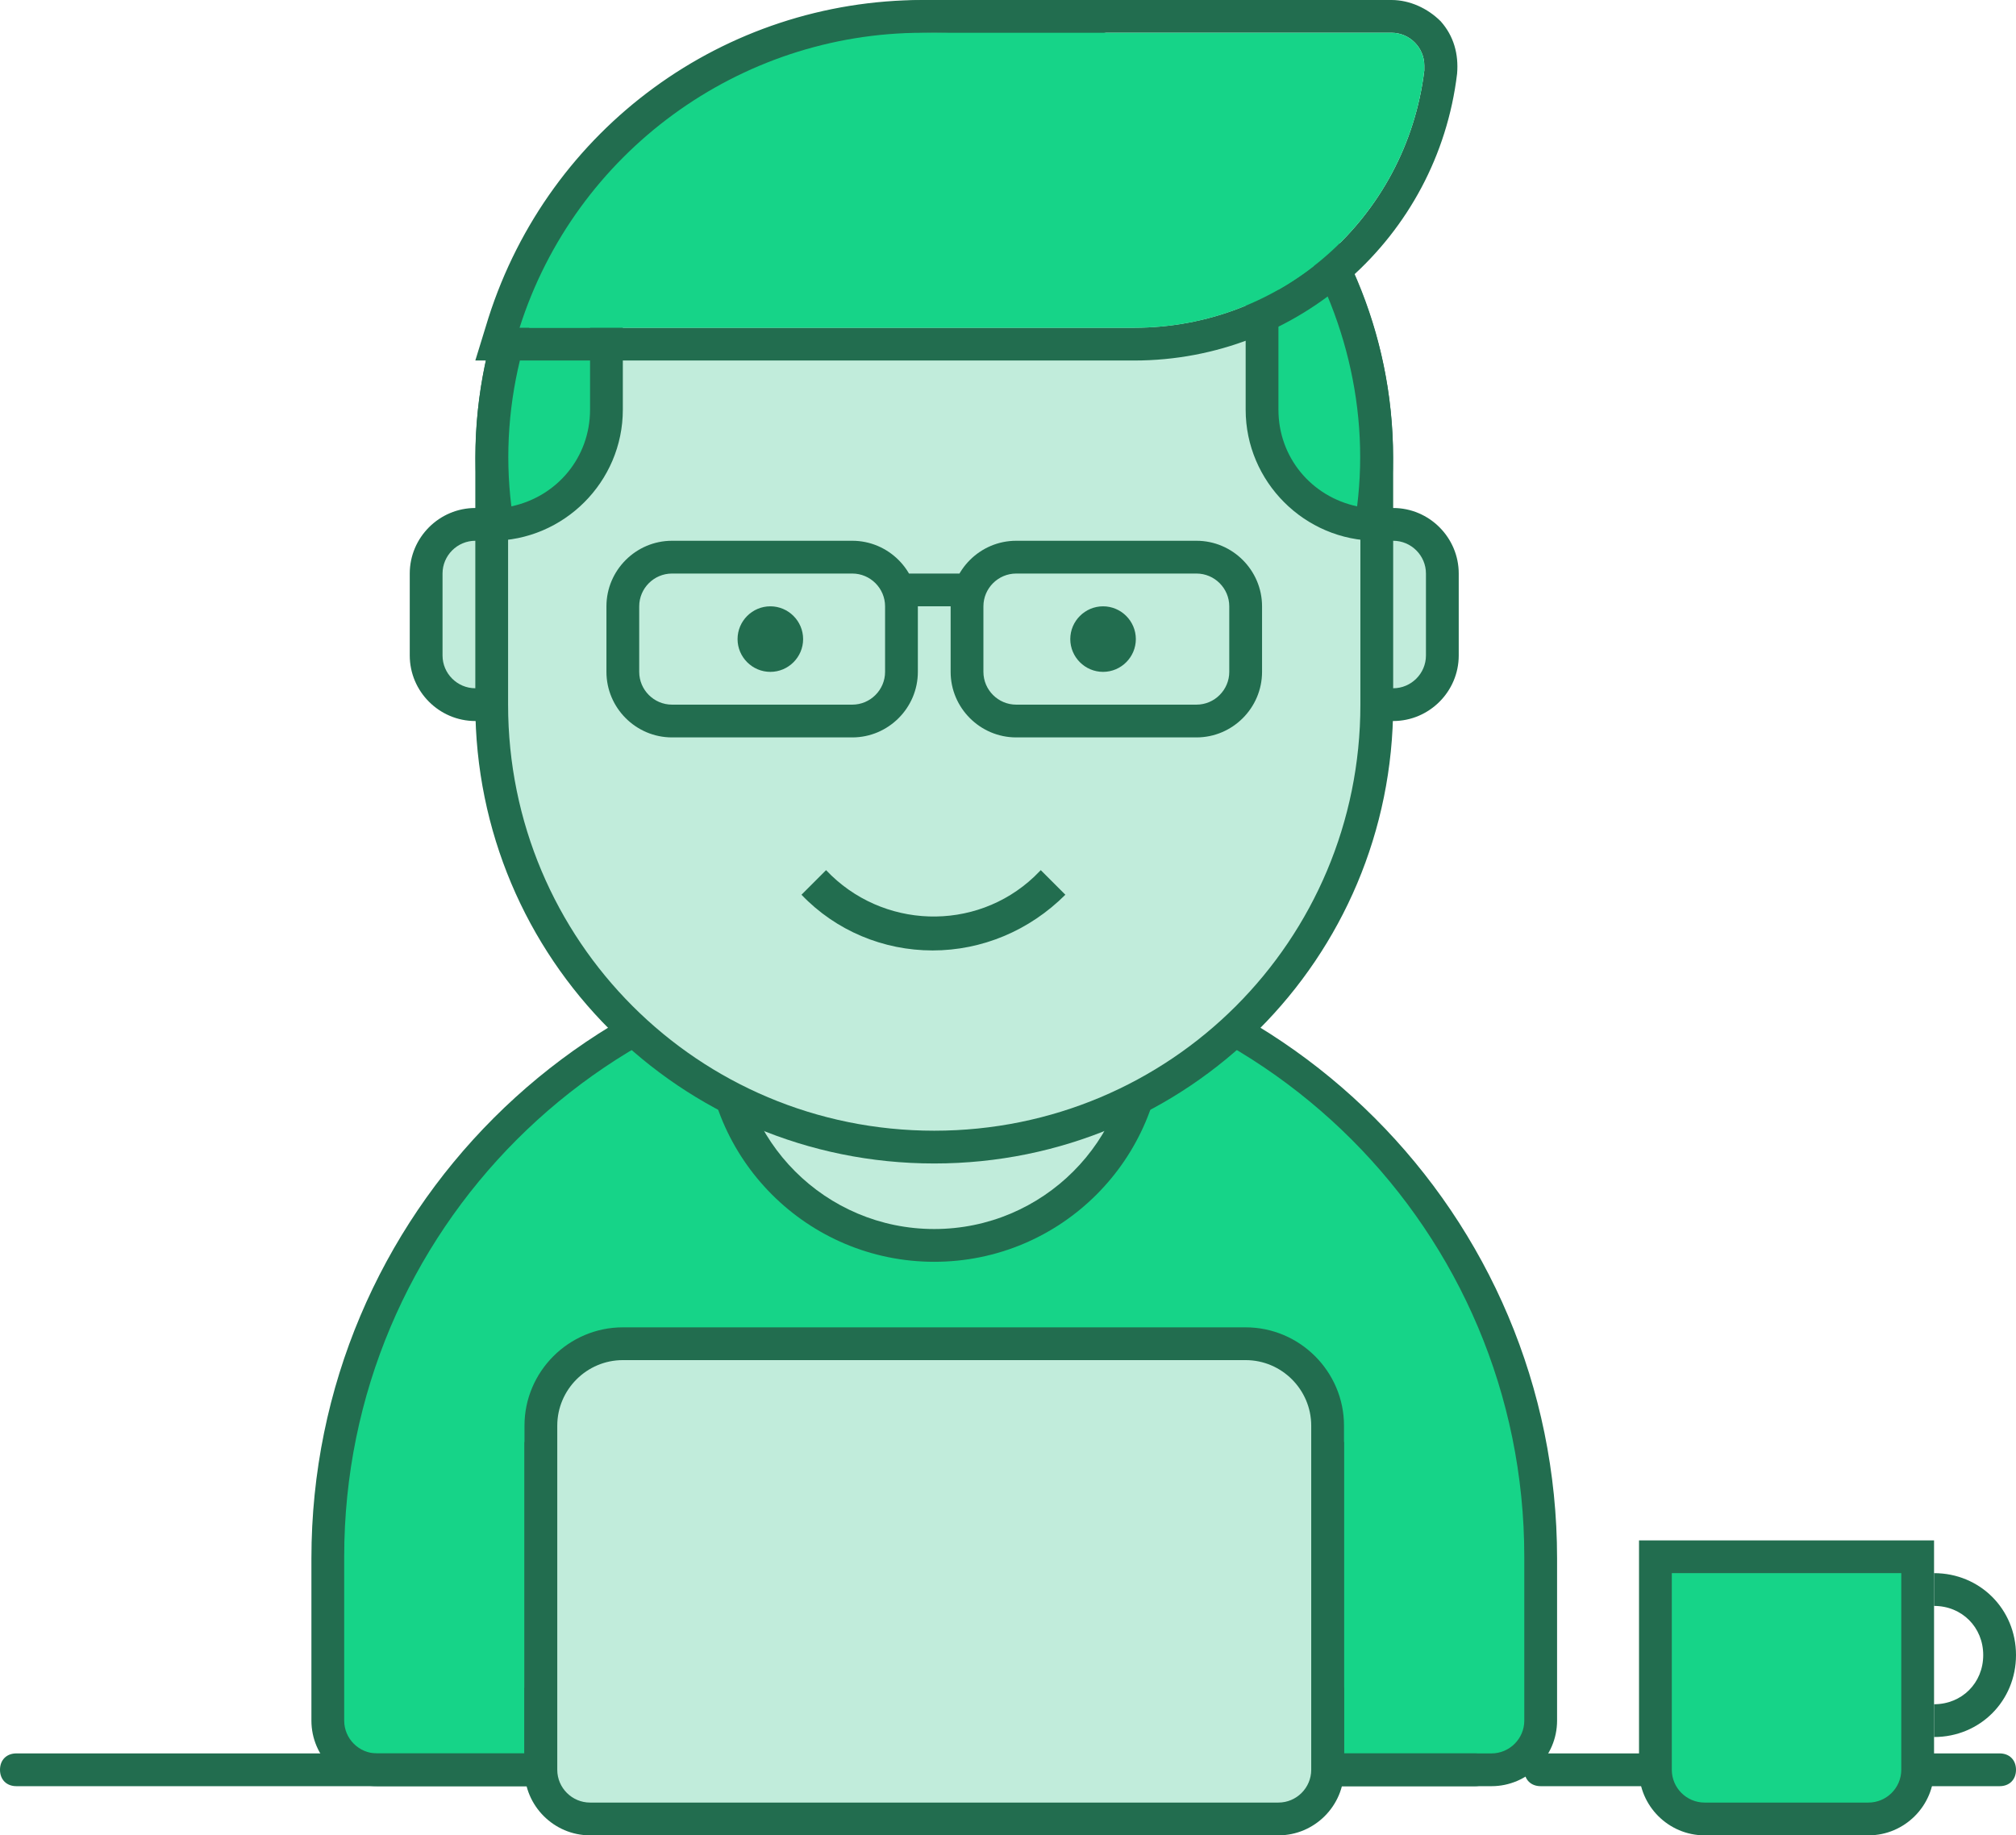 <?xml version="1.0" encoding="utf-8"?>
<!-- Generator: Adobe Illustrator 21.1.0, SVG Export Plug-In . SVG Version: 6.00 Build 0)  -->
<svg version="1.1" id="icon" xmlns="http://www.w3.org/2000/svg" xmlns:xlink="http://www.w3.org/1999/xlink" x="0px" y="0px"
	 viewBox="0 0 123 112" style="enable-background:new 0 0 123 112;" xml:space="preserve">
<style type="text/css">
	.st0{fill:#226D4F;}
	.st1{fill:#16D488;}
	.st2{fill:#C1ECDB;}
</style>
<path id="Rounded_Rectangle_3" class="st0" d="M91,109H23c-2.2,0-4-1.8-4-4v-9.9c0-21,17-38,38-38s38,17,38,38v9.9
	C95,107.2,93.2,109,91,109z"/>
<path id="Shape_1028_copy_6" class="st1" d="M93,103v2c0,1.1-0.9,2-2,2h-9v-4h-2v6H34v-6h-2v4h-9c-1.1,0-2-0.9-2-2v-4l0,0v-2l0,0v-1
	l0,0v-3c0-19.9,16.1-36,36-36s36,16.1,36,36v2l0,0V103L93,103z"/>
<circle class="st0" cx="57" cy="63" r="14"/>
<circle id="Ellipse_670_copy" class="st2" cx="57" cy="63" r="12"/>
<path id="Shape_1028_copy_2" class="st0" d="M82,88v19h-2V88H82z"/>
<path id="Shape_1028_copy_5" class="st0" d="M34,88v19h-2V88H34z"/>
<path id="Shape_1022_copy_3" class="st0" d="M85,44h-4c-2.2,0-4-1.8-4-4v-5c0-2.2,1.8-4,4-4h4c2.2,0,4,1.8,4,4v5
	C89,42.2,87.2,44,85,44z M33,44h-4c-2.2,0-4-1.8-4-4v-5c0-2.2,1.8-4,4-4h4c2.2,0,4,1.8,4,4v5C37,42.2,35.2,44,33,44z"/>
<path id="Shape_1022_copy_4" class="st2" d="M29,33c-1.1,0-2,0.9-2,2v5c0,1.1,0.9,2,2,2h4c1.1,0,2-0.9,2-2v-5c0-1.1-0.9-2-2-2H29z
	 M81,33c-1.1,0-2,0.9-2,2v5c0,1.1,0.9,2,2,2h4c1.1,0,2-0.9,2-2v-5c0-1.1-0.9-2-2-2H81z"/>
<path class="st0" d="M57,71c-15.5,0-28-12.5-28-28V28C29,12.5,41.5,0,57,0s28,12.5,28,28v15C85,58.5,72.5,71,57,71z"/>
<path id="Shape_1022_copy" class="st2" d="M57,2L57,2c14.4,0,26,11.6,26,26v15c0,14.4-11.6,26-26,26l0,0c-14.4,0-26-11.6-26-26V28
	C31,13.6,42.6,2,57,2z"/>
<path class="st0" d="M56.9,58c-3,0-5.9-1.2-8-3.4l1.5-1.5c3.4,3.6,9.1,3.8,12.7,0.4c0.1-0.1,0.3-0.3,0.4-0.4l1.5,1.5
	C62.8,56.8,59.9,58,56.9,58z"/>
<path id="Shape_1022_copy_2" class="st0" d="M47,37c-1.1,0-2,0.9-2,2s0.9,2,2,2s2-0.9,2-2S48.1,37,47,37z M67.3,37c-1.1,0-2,0.9-2,2
	s0.9,2,2,2s2-0.9,2-2S68.4,37,67.3,37z"/>
<path id="Rounded_Rectangle_7" class="st0" d="M52,45H41c-2.2,0-4-1.8-4-4v-4c0-2.2,1.8-4,4-4h11c2.2,0,4,1.8,4,4v4
	C56,43.2,54.2,45,52,45z M54,37c0-1.1-0.9-2-2-2H41c-1.1,0-2,0.9-2,2v4c0,1.1,0.9,2,2,2h11c1.1,0,2-0.9,2-2V37z M73,45H62
	c-2.2,0-4-1.8-4-4v-4c0-2.2,1.8-4,4-4h11c2.2,0,4,1.8,4,4v4C77,43.2,75.2,45,73,45z M75,37c0-1.1-0.9-2-2-2H62c-1.1,0-2,0.9-2,2v4
	c0,1.1,0.9,2,2,2h11c1.1,0,2-0.9,2-2V37z M55,35h4c0.6,0,1,0.4,1,1s-0.4,1-1,1h-4c-0.6,0-1-0.4-1-1S54.4,35,55,35z"/>
<path id="Rounded_Rectangle_8_copy_2" class="st0" d="M30,33h-0.5C28,25.2,30,17.2,34.8,11H35c1.7,0,3,1.3,3,3v11
	C38,29.4,34.4,33,30,33z"/>
<path id="Rounded_Rectangle_9_copy_2" class="st1" d="M36,25c0,2.9-2,5.3-4.8,5.9c-0.8-6.4,1-12.9,4.8-18.2V25z"/>
<path id="Rounded_Rectangle_8_copy_3" class="st0" d="M84,33h0.5c1.5-7.8-0.5-15.8-5.3-22H79c-1.7,0-3,1.3-3,3v11
	C76,29.4,79.6,33,84,33z"/>
<path id="Rounded_Rectangle_9_copy_3" class="st1" d="M78,25c0,2.9,2,5.3,4.8,5.9c0.8-6.4-1-12.9-4.8-18.2V25z"/>
<path class="st0" d="M30.3,21l0.4-1.3C34.3,8.6,44.6,1,56.3,1h28.6c0.9,0,1.7,0.4,2.2,1c0.6,0.7,0.8,1.5,0.7,2.4
	C86.7,13.9,78.7,21,69.1,21H30.3z M84.9,2c1.1,0,2,0.9,2,2c0,0.1,0,0.2,0,0.3c-1.1,9-8.7,15.7-17.7,15.7H31.7
	C35.1,9.3,45.1,2,56.3,2H84.9 M84.9,0H56.3C44.2,0,33.5,7.8,29.8,19.4L29,22h40.2c10,0,18.5-7.5,19.7-17.5c0.1-1.2-0.2-2.3-1-3.2
	C87.1,0.5,86,0,84.9,0L84.9,0z M84.9,0H56.3C44.2,0,33.5,7.8,29.8,19.4L29,22h40.2c10,0,18.5-7.5,19.7-17.5c0.1-1.2-0.2-2.3-1-3.2
	C87.1,0.5,86,0,84.9,0L84.9,0z"/>
<path id="Shape_1075_copy" class="st1" d="M84.9,2c1.1,0,2,0.9,2,2c0,0.1,0,0.2,0,0.3c-1.1,9-8.7,15.7-17.7,15.7H31.7
	C35.1,9.3,45.1,2,56.3,2H84.9"/>
<path class="st0" d="M38,81h38c3.3,0,6,2.7,6,6v21c0,2.2-1.8,4-4,4H36c-2.2,0-4-1.8-4-4V87C32,83.7,34.7,81,38,81z"/>
<path id="Rounded_Rectangle_8" class="st0" d="M1,107h89c0.6,0,1,0.4,1,1l0,0c0,0.6-0.4,1-1,1H1c-0.6,0-1-0.4-1-1l0,0
	C0,107.4,0.4,107,1,107z"/>
<path id="Rounded_Rectangle_8_copy" class="st0" d="M94,107h28c0.6,0,1,0.4,1,1l0,0c0,0.6-0.4,1-1,1H94c-0.6,0-1-0.4-1-1l0,0
	C93,107.4,93.4,107,94,107z"/>
<path id="Rectangle_603_copy" class="st2" d="M38,83h38c2.2,0,4,1.8,4,4v21c0,1.1-0.9,2-2,2H36c-1.1,0-2-0.9-2-2V87
	C34,84.8,35.8,83,38,83z"/>
<path class="st0" d="M100,94h18v14c0,2.2-1.8,4-4,4h-10c-2.2,0-4-1.8-4-4V94L100,94z"/>
<path class="st0" d="M118,106v-2c1.7,0,3-1.3,3-3s-1.3-3-3-3v-2c2.8,0,5,2.2,5,5S120.8,106,118,106z"/>
<path class="st1" d="M102,96h14v12c0,1.1-0.9,2-2,2h-10c-1.1,0-2-0.9-2-2V96L102,96z"/>
</svg>
